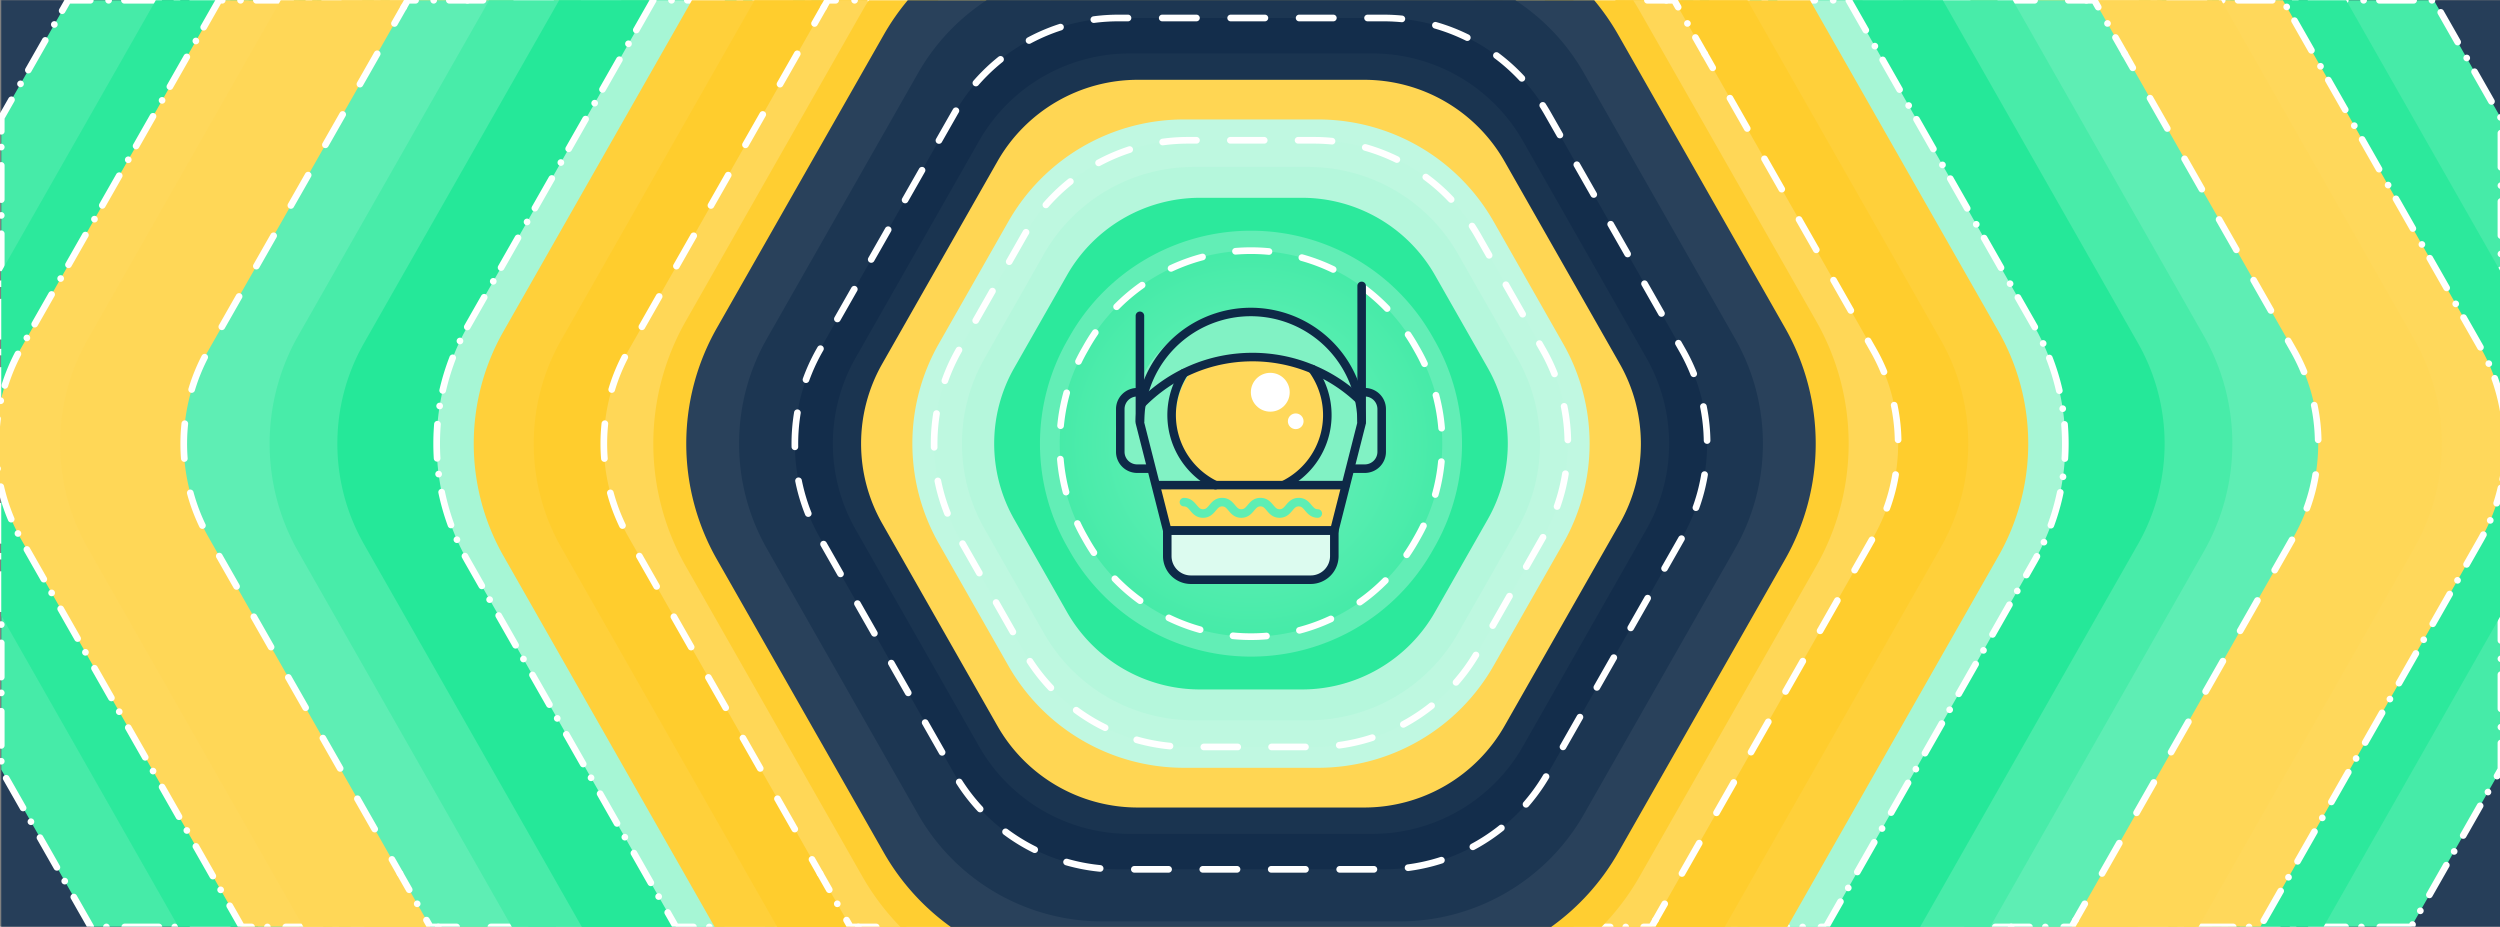 <svg id="Layer_1" data-name="Layer 1" xmlns="http://www.w3.org/2000/svg" xmlns:xlink="http://www.w3.org/1999/xlink" viewBox="0 0 3000 1112"><rect x="0" y="0" width="3000" height="1112" fill="#808080" stroke="none"/><defs><radialGradient id="radial-gradient" cx="1501.184" cy="532.392" r="230.564" gradientUnits="userSpaceOnUse"><stop offset="0" stop-color="#89f3c8"/><stop offset="0.31" stop-color="#64efb7"/><stop offset="1" stop-color="#46eba8"/></radialGradient></defs><title>h3</title><g id="v3"><rect x="1.506" y="0.349" width="2999.61" height="1112" fill="#263e59"/><path d="M3001.116,585.559v337.53l-107.73,189.26h-2784.4l-107.48-188.82v-336.91a233.046,233.046,0,0,1,0-108.46v-336.9L81.716.349h2838.94l80.46,141.35v337.52A232.911,232.911,0,0,1,3001.116,585.559Z" fill="#46eba8" stroke="#fff" stroke-linecap="round" stroke-linejoin="round" stroke-width="8" stroke-dasharray="19 22 0"/><path d="M3001.116,585.559v152.68l-212.95,374.11H214.196l-212.69-373.65v-152.08a233.046,233.046,0,0,1,0-108.46v-152.08L186.916.349h2628.53l185.67,326.19v152.68A232.911,232.911,0,0,1,3001.116,585.559Z" fill="#2ce99c"/><path d="M3001.116,585.559a232.737,232.737,0,0,1-24.35,62.09l-264.52,464.7H290.116l-264.51-464.7a233.02,233.02,0,0,1,0-230.51L262.846.349h2476.67l237.25,416.79a233.015,233.015,0,0,1,24.35,168.42Z" fill="#ffd85b" stroke="#fff" stroke-linecap="round" stroke-linejoin="round" stroke-width="8" stroke-dasharray="19 22 0"/><path d="M2897.076,657.549l-258.88,454.8H364.166l-258.88-454.8a252.999,252.999,0,0,1,0-250.32L336.896.349h2328.58l231.6,406.88A253,253,0,0,1,2897.076,657.549Z" fill="#ffd757"/><path d="M2827.456,651.309l-262.43,461.04H437.336l-262.43-461.04a240.406,240.406,0,0,1,0-237.83L410.066.349h2182.23l235.16,413.13A240.357,240.357,0,0,1,2827.456,651.309Z" fill="#ffd757"/><path d="M2752.176,644.559l-266.27,467.79H516.466l-266.27-467.79a226.701,226.701,0,0,1,0-224.33l239-419.88h2023.98l239,419.88A226.75,226.75,0,0,1,2752.176,644.559Z" fill="#5eeeb4"/><polyline points="2490.605 1104.092 2485.906 1112.349 2476.406 1112.349" fill="none" stroke="#fff" stroke-linecap="round" stroke-linejoin="round" stroke-width="8"/><line x1="2454.39" y1="1112.349" x2="2413.359" y2="1112.349" fill="none" stroke="#fff" stroke-linecap="round" stroke-linejoin="round" stroke-width="8" stroke-dasharray="0 19.014 22.016 0"/><line x1="2413.359" y1="1112.349" x2="525.966" y2="1112.349" fill="none" stroke="#fff" stroke-linecap="round" stroke-linejoin="round" stroke-width="8" stroke-dasharray="19.014 22.016 0 19.014 22.016 0"/><polyline points="525.966 1112.349 516.466 1112.349 511.767 1104.092" fill="none" stroke="#fff" stroke-linecap="round" stroke-linejoin="round" stroke-width="8"/><line x1="500.649" y1="1084.562" x2="479.931" y2="1048.163" fill="none" stroke="#fff" stroke-linecap="round" stroke-linejoin="round" stroke-width="8" stroke-dasharray="0 19.409 22.473 0"/><path d="M479.931,1048.163,250.196,644.559a226.702,226.702,0,0,1,0-224.33L484.497,8.605" fill="none" stroke="#fff" stroke-linecap="round" stroke-linejoin="round" stroke-width="8" stroke-dasharray="19.409 22.473 0 19.409 22.473 0"/><polyline points="484.497 8.605 489.196 0.349 498.696 0.349" fill="none" stroke="#fff" stroke-linecap="round" stroke-linejoin="round" stroke-width="8"/><line x1="520.414" y1="0.349" x2="560.889" y2="0.349" fill="none" stroke="#fff" stroke-linecap="round" stroke-linejoin="round" stroke-width="8" stroke-dasharray="0 18.757 21.718 0"/><line x1="560.889" y1="0.349" x2="2503.676" y2="0.349" fill="none" stroke="#fff" stroke-linecap="round" stroke-linejoin="round" stroke-width="8" stroke-dasharray="18.757 21.718 0 18.757 21.718 0"/><polyline points="2503.676 0.349 2513.176 0.349 2517.875 8.605" fill="none" stroke="#fff" stroke-linecap="round" stroke-linejoin="round" stroke-width="8"/><line x1="2528.992" y1="28.136" x2="2549.711" y2="64.534" fill="none" stroke="#fff" stroke-linecap="round" stroke-linejoin="round" stroke-width="8" stroke-dasharray="0 19.409 22.473 0"/><path d="M2549.711,64.534l202.465,355.695a226.75,226.75,0,0,1,0,224.33l-261.57,459.534" fill="none" stroke="#fff" stroke-linecap="round" stroke-linejoin="round" stroke-width="8" stroke-dasharray="19.409 22.473 0 19.409 22.473 0"/><path d="M2644.556,661.869l-256.42,450.48h-1773.9l-256.42-450.48a261.754,261.754,0,0,1,0-258.96L586.966.349h1828.44l229.15,402.56A261.755,261.755,0,0,1,2644.556,661.869Z" fill="#48eca9"/><path d="M2565.636,652.939l-261.5,459.41H698.226l-261.5-459.41a243.677,243.677,0,0,1,0-241.09l234.23-411.5h1660.45l234.23,411.5A243.677,243.677,0,0,1,2565.636,652.939Z" fill="#25e899"/><path d="M2441.016,673.529l-249.78,438.82h-1380.1l-249.78-438.82a285.299,285.299,0,0,1,0-282.28l222.51-390.9h1434.64l222.51,390.9A285.298,285.298,0,0,1,2441.016,673.529Z" fill="#a6f6d5" stroke="#fff" stroke-linecap="round" stroke-linejoin="round" stroke-width="8" stroke-dasharray="19 22 0"/><path d="M2398.226,667.109l-253.44,445.24h-1287.2l-253.44-445.24a272.324,272.324,0,0,1,0-269.43L830.316.349h1341.74l226.17,397.33A272.324,272.324,0,0,1,2398.226,667.109Z" fill="#ffd03a"/><path d="M2328.996,656.709l-259.36,455.64h-1136.9l-259.36-455.64a251.25,251.25,0,0,1,0-248.63L905.456.349h1191.46l232.08,407.73A251.3,251.3,0,0,1,2328.996,656.709Z" fill="#ffcd2d"/><path d="M2248.096,644.559l-266.27,467.79h-961.28l-266.27-467.79a226.701,226.701,0,0,1,0-224.33l239-419.88h1015.82l239,419.88A226.752,226.752,0,0,1,2248.096,644.559Z" fill="#ffd757"/><polyline points="1986.525 1104.092 1981.826 1112.349 1972.326 1112.349" fill="none" stroke="#fff" stroke-linecap="round" stroke-linejoin="round" stroke-width="8"/><line x1="1950.844" y1="1112.349" x2="1910.809" y2="1112.349" fill="none" stroke="#fff" stroke-linecap="round" stroke-linejoin="round" stroke-width="8" stroke-dasharray="0 18.553 21.482 0"/><line x1="1910.809" y1="1112.349" x2="1030.046" y2="1112.349" fill="none" stroke="#fff" stroke-linecap="round" stroke-linejoin="round" stroke-width="8" stroke-dasharray="18.553 21.482 0 18.553 21.482 0"/><polyline points="1030.046 1112.349 1020.546 1112.349 1015.846 1104.092" fill="none" stroke="#fff" stroke-linecap="round" stroke-linejoin="round" stroke-width="8"/><line x1="1004.73" y1="1084.562" x2="984.011" y2="1048.163" fill="none" stroke="#fff" stroke-linecap="round" stroke-linejoin="round" stroke-width="8" stroke-dasharray="0 19.409 22.473 0"/><path d="M984.011,1048.163,754.276,644.559a226.701,226.701,0,0,1,0-224.33L988.577,8.605" fill="none" stroke="#fff" stroke-linecap="round" stroke-linejoin="round" stroke-width="8" stroke-dasharray="19.409 22.473 0 19.409 22.473 0"/><polyline points="988.577 8.605 993.276 0.349 1002.776 0.349" fill="none" stroke="#fff" stroke-linecap="round" stroke-linejoin="round" stroke-width="8"/><line x1="1025.502" y1="0.349" x2="1067.853" y2="0.349" fill="none" stroke="#fff" stroke-linecap="round" stroke-linejoin="round" stroke-width="8" stroke-dasharray="0 19.627 22.725 0"/><line x1="1067.853" y1="0.349" x2="1999.596" y2="0.349" fill="none" stroke="#fff" stroke-linecap="round" stroke-linejoin="round" stroke-width="8" stroke-dasharray="19.627 22.725 0 19.627 22.725 0"/><polyline points="1999.596 0.349 2009.096 0.349 2013.795 8.605" fill="none" stroke="#fff" stroke-linecap="round" stroke-linejoin="round" stroke-width="8"/><line x1="2024.913" y1="28.136" x2="2045.631" y2="64.534" fill="none" stroke="#fff" stroke-linecap="round" stroke-linejoin="round" stroke-width="8" stroke-dasharray="0 19.409 22.473 0"/><path d="M2045.631,64.534l202.465,355.695a226.75,226.75,0,0,1,0,224.33l-261.57,459.534" fill="none" stroke="#fff" stroke-linecap="round" stroke-linejoin="round" stroke-width="8" stroke-dasharray="19.409 22.473 0 19.409 22.473 0"/><path d="M2179.486,679.369l-211.86,372.2a296.401,296.401,0,0,1-45.81,60.78h-841.26a296.391,296.391,0,0,1-45.81-60.78l-211.87-372.2a297.139,297.139,0,0,1,0-293.95l211.87-372.21q3.735-6.555,7.76-12.86h917.36q4.035,6.3,7.76,12.86l211.86,372.21A297.089,297.089,0,0,1,2179.486,679.369Z" fill="#ffce31"/><path d="M2142.096,671.269l-200.19,351.68a280.176,280.176,0,0,1-80.57,89.4h-720.31a280.399,280.399,0,0,1-80.57-89.4l-200.19-351.68a280.773,280.773,0,0,1,0-277.75l200.19-351.69a281.038,281.038,0,0,1,28.84-41.48h823.78a280.224,280.224,0,0,1,28.83,41.48l200.19,351.69A280.723,280.723,0,0,1,2142.096,671.269Z" fill="#29415b"/><path d="M2082.176,658.279l-181.47,318.81a254.495,254.495,0,0,1-221.16,128.59h-356.72a254.483,254.483,0,0,1-221.16-128.59l-181.47-318.81a254.444,254.444,0,0,1,0-251.77l181.47-318.81a254.272,254.272,0,0,1,82.27-87.35h634.49a254.202,254.202,0,0,1,82.28,87.35l181.47,318.81A254.493,254.493,0,0,1,2082.176,658.279Z" fill="#1c3652"/><path d="M1660.107,21.589H1342.262a226.742,226.742,0,0,0-197.055,114.575L983.514,420.225a226.743,226.743,0,0,0,0,224.335l161.693,284.06a226.742,226.742,0,0,0,197.055,114.575h317.845A226.742,226.742,0,0,0,1857.161,928.62l161.693-284.06a226.743,226.743,0,0,0,0-224.335l-161.693-284.06A226.742,226.742,0,0,0,1660.107,21.589Z" fill="#132d4b"/><path d="M1660.106,21.589H1342.262a226.743,226.743,0,0,0-197.055,114.575L983.515,420.225a226.743,226.743,0,0,0,0,224.335L1145.207,928.62a226.743,226.743,0,0,0,197.055,114.575h317.845A226.742,226.742,0,0,0,1857.161,928.62l161.693-284.06a226.742,226.742,0,0,0,0-224.335l-161.693-284.06A226.742,226.742,0,0,0,1660.106,21.589Z" fill="none" stroke="#fff" stroke-linecap="round" stroke-linejoin="round" stroke-width="8" stroke-dasharray="19.032 22.037 0 19.032 22.037 0"/><path d="M1646.867,64.144H1355.502a207.853,207.853,0,0,0-180.638,105.03L1026.641,429.569a207.852,207.852,0,0,0,0,205.645L1174.863,895.61a207.853,207.853,0,0,0,180.638,105.03h291.365a207.853,207.853,0,0,0,180.638-105.03l148.222-260.396a207.852,207.852,0,0,0,0-205.645L1827.505,169.174A207.853,207.853,0,0,0,1646.867,64.144Z" fill="#1a3450"/><path d="M1637.028,95.766H1365.34a193.816,193.816,0,0,0-168.439,97.937l-138.212,242.81a193.816,193.816,0,0,0,0,191.758l138.212,242.81A193.816,193.816,0,0,0,1365.34,969.018h271.688a193.816,193.816,0,0,0,168.439-97.937l138.212-242.81a193.816,193.816,0,0,0,0-191.758l-138.212-242.81A193.816,193.816,0,0,0,1637.028,95.766Z" fill="#ffd653"/><path d="M1581.719,143.349h-161.07A242.315,242.315,0,0,0,1210.06,265.793l-83.496,146.685a242.315,242.315,0,0,0,0,239.742L1210.06,798.904a242.315,242.315,0,0,0,210.589,122.444h161.07a242.315,242.315,0,0,0,210.589-122.444L1875.804,652.22a242.315,242.315,0,0,0,0-239.742l-83.496-146.685A242.315,242.315,0,0,0,1581.719,143.349Z" fill="#c0f8e1"/><path d="M1576.544,168.349H1425.825A226.742,226.742,0,0,0,1228.77,282.924l-78.13,137.258a226.742,226.742,0,0,0,0,224.335l78.13,137.258a226.742,226.742,0,0,0,197.055,114.575h150.719a226.742,226.742,0,0,0,197.055-114.575l78.13-137.258a226.742,226.742,0,0,0,0-224.335l-78.13-137.258A226.742,226.742,0,0,0,1576.544,168.349Z" fill="#bef8e0"/><path d="M1576.543,168.349H1425.825A226.743,226.743,0,0,0,1228.77,282.924l-78.129,137.258a226.742,226.742,0,0,0,0,224.335L1228.77,781.774a226.743,226.743,0,0,0,197.055,114.575h150.719a226.742,226.742,0,0,0,197.055-114.575l78.13-137.258a226.742,226.742,0,0,0,0-224.335l-78.13-137.258A226.742,226.742,0,0,0,1576.543,168.349Z" fill="none" stroke="#fff" stroke-linecap="round" stroke-linejoin="round" stroke-width="8" stroke-dasharray="18.838 21.813 0 18.838 21.813 0"/><path d="M1569.976,200.349H1432.392a206.71,206.71,0,0,0-179.645,104.452l-71.318,125.29a206.71,206.71,0,0,0,0,204.515l71.318,125.29a206.71,206.71,0,0,0,179.645,104.452h137.584a206.71,206.71,0,0,0,179.645-104.452l71.318-125.29a206.71,206.71,0,0,0,0-204.515l-71.318-125.29A206.71,206.71,0,0,0,1569.976,200.349Z" fill="#b5f7dc"/><path d="M1562.273,237.349H1440.096a183.736,183.736,0,0,0-159.679,92.844l-63.334,111.264a183.736,183.736,0,0,0,0,181.785l63.334,111.264a183.736,183.736,0,0,0,159.679,92.844h122.177a183.736,183.736,0,0,0,159.679-92.844l63.334-111.264a183.736,183.736,0,0,0,0-181.785l-63.334-111.264A183.736,183.736,0,0,0,1562.273,237.349Z" fill="#2ce99c"/><path d="M1501.184,276.849h0a250.173,250.173,0,0,0-217.417,126.415l-3.057,5.37a250.173,250.173,0,0,0,0,247.516l3.057,5.37a250.173,250.173,0,0,0,217.417,126.415h0A250.173,250.173,0,0,0,1718.602,661.52l3.057-5.37a250.173,250.173,0,0,0,0-247.516l-3.057-5.37A250.173,250.173,0,0,0,1501.184,276.849Z" fill="#62eeb6"/><path d="M1501.184,300.783h0a226.742,226.742,0,0,0-197.055,114.575l-2.771,4.867a226.742,226.742,0,0,0,0,224.335l2.771,4.867a226.742,226.742,0,0,0,197.055,114.575h0a226.742,226.742,0,0,0,197.055-114.575l2.771-4.867a226.742,226.742,0,0,0,0-224.335l-2.771-4.867A226.742,226.742,0,0,0,1501.184,300.783Z" fill="url(#radial-gradient)"/><path d="M1501.185,300.783h-.001a226.743,226.743,0,0,0-197.055,114.575l-2.771,4.867a226.742,226.742,0,0,0,0,224.335l2.771,4.867a226.743,226.743,0,0,0,197.055,114.575h.001a226.743,226.743,0,0,0,197.055-114.575l2.771-4.867a226.742,226.742,0,0,0,0-224.335l-2.771-4.867A226.743,226.743,0,0,0,1501.185,300.783Z" fill="none" stroke="#fff" stroke-linecap="round" stroke-linejoin="round" stroke-width="8" stroke-dasharray="18.627 21.568 0 18.627 21.568 0"/><path d="M1400.832,631.523c12.37,9.361,34.474,7.239,49.987,7.288l135.779.435c12.322-5.448,16.504-20.641,18.272-33.997s3.35-28.321,13.696-36.95c9.001-7.508,22.385-8.013,31.244-15.687,11.318-9.804,11.167-27.092,10.102-42.028-.684-9.596-1.532-19.685-6.908-27.663-4.787-7.105-12.386-6.178-17.93-10.943-5.481-4.711-6.512-9.318-9.825-15.887-8-15.859-17.277-30.15-30.072-42.629-24.73-24.119-58.237-39.681-92.95-40.789-59.706-1.907-118.164,38.504-138.192,94.783-1.952,5.485-9.25,4.564-12.778,9.393-7.544,10.329-12.29,25.872-12.23,38.324a65.782,65.782,0,0,0,22.045,48.423l-2.53.391c10.184,4.215,14.926-6.375,24.854-1.587,6.569,3.168,3.02,17.65,4.163,24.852C1390.06,603.017,1399.596,615.609,1400.832,631.523Z" fill="#81f2c4"/><polygon points="1387.558 582.136 1596.775 582.136 1614.504 588.903 1601.169 636.646 1400.725 636.646 1387.558 582.136" fill="#ffd85b"/><path d="M1572.834,695.658H1429.059a28.335,28.335,0,0,1-28.335-28.335v-30.677h200.444v30.677A28.335,28.335,0,0,1,1572.834,695.658Z" fill="#dcfbef"/><path d="M1395.606,631.519v35.8a33.489,33.489,0,0,0,33.45,33.46h143.78a33.498,33.498,0,0,0,33.46-33.46v-35.8Zm200.44,35.8a23.242,23.242,0,0,1-23.21,23.22h-143.78a23.242,23.242,0,0,1-23.21-23.22v-25.55h190.2Z" fill="#0e2947"/><path d="M1464.199,582.136a89.359,89.359,0,0,1-33.045-138.653c16.385-19.854,119.457-20.863,135.823-2.387a89.356,89.356,0,0,1-30.996,141.037Z" fill="#ffd85b"/><path d="M1458.55,587.257a5.097,5.097,0,0,1-2.238-.519,98.588,98.588,0,0,1-39.984-141.724,5.123,5.123,0,1,1,8.629,5.524,88.345,88.345,0,0,0,35.838,126.987,5.125,5.125,0,0,1-2.245,9.732Z" fill="#0e2947"/><path d="M1541.163,586.779a5.125,5.125,0,0,1-2.298-9.707A88.326,88.326,0,0,0,1570.6,445.897a5.125,5.125,0,0,1,8.262-6.064,98.578,98.578,0,0,1-35.408,146.402A5.111,5.111,0,0,1,1541.163,586.779Z" fill="#0e2947"/><path d="M1639.096,505.709v-.01c.01-.01.01-.01,0-.02a138.58,138.58,0,0,0-2.97-26.83c.01-.01,0-.02-.01-.03-.04-.2-.08-.4-.13-.6a.277.277,0,0,0-.03-.13c-.16-.76-.33-1.51-.5-2.27-.36-1.51-.74-3.02-1.15-4.52v-.01c-.52-1.93-1.08-3.83-1.69-5.72q-1.665-5.25-3.75-10.31a138.075,138.075,0,0,0-227.15-43.85c-.02.02-.04.03-.05.05a138.388,138.388,0,0,0-28.63,43.77q-2.085,5.07-3.76,10.34-1.605,5.04-2.84,10.25c-.51,2.17-.96,4.35-1.37,6.55v.01c-.25,1.35-.48,2.7-.69,4.07a138.398,138.398,0,0,0-1.58,19.23c-.01.01-.01.01,0,.02v.01c-.01.58-.01,1.16-.01,1.75v.64l12.49,49.18,1.02,4.01,1.58,6.23,17.73,69.8,1.13,4.45h208.42l1.14-4.49,17.72-69.76.82-3.2v-.01l1.78-7.03,12.34-48.56.15-.62v-.64C1639.106,506.869,1639.106,506.289,1639.096,505.709Zm-28.07,71.3-.74,2.92v.01l-1.7,6.7-.16.61-2.36,9.32-.01.04-8.15,32.07v.01l-.72,2.83h-192.48l-11.24-44.27-1.3-5.11-1.3-5.13-17.83-70.19a127.935,127.935,0,0,1,1.61-19.7l.01-.01a125.714,125.714,0,0,1,4.19-17.81v-.01a127.907,127.907,0,0,1,250.01,37.53Z" fill="#0e2947"/><path d="M1367.909,510.656a5.123,5.123,0,0,1-5.124-5.124V378.919a5.124,5.124,0,0,1,10.247,0V505.532A5.123,5.123,0,0,1,1367.909,510.656Z" fill="#0e2947"/><path d="M1633.986,510.656a5.123,5.123,0,0,1-5.123-5.124V343.169a5.124,5.124,0,1,1,10.247,0V505.532A5.123,5.123,0,0,1,1633.986,510.656Z" fill="#0e2947"/><path d="M1378.271,567.524h-13.733a25.355,25.355,0,0,1-25.326-25.324V490.893a25.355,25.355,0,0,1,25.326-25.324h5.824a5.124,5.124,0,0,1,0,10.247h-5.824a15.095,15.095,0,0,0-15.079,15.077v51.306a15.095,15.095,0,0,0,15.079,15.077h13.733a5.124,5.124,0,1,1,0,10.247Z" fill="#0e2947"/><path d="M1637.832,567.524h-13.735a5.124,5.124,0,0,1,0-10.247h13.735a15.094,15.094,0,0,0,15.077-15.077V490.893a15.094,15.094,0,0,0-15.077-15.077h-5.824a5.124,5.124,0,0,1,0-10.247h5.824a25.354,25.354,0,0,1,25.324,25.324v51.306A25.354,25.354,0,0,1,1637.832,567.524Z" fill="#0e2947"/><path d="M1369.34,490.326a5.124,5.124,0,0,1-3.666-8.703c36.689-37.578,85.478-58.272,137.381-58.272A191.208,191.208,0,0,1,1634.58,475.87a5.124,5.124,0,0,1-7.028,7.459,180.993,180.993,0,0,0-124.497-49.73c-49.119,0-95.305,19.599-130.049,55.184A5.106,5.106,0,0,1,1369.34,490.326Z" fill="#0e2947"/><path d="M1614.504,587.252H1387.557a5.124,5.124,0,1,1,0-10.247h226.947a5.124,5.124,0,1,1,0,10.247Z" fill="#0e2947"/><circle cx="1524.334" cy="470.693" r="23.304" fill="#fff"/><circle cx="1554.867" cy="505.532" r="9.422" fill="#fff"/><path d="M1581.419,621.344c-8.129,0-12.335-5.005-15.406-8.659-2.84-3.379-4.348-5.003-7.559-5.003-3.209,0-4.717,1.624-7.555,5.003-3.07,3.654-7.275,8.659-15.402,8.659s-12.334-5.005-15.404-8.659c-2.84-3.379-4.348-5.003-7.559-5.003-3.214,0-4.722,1.624-7.562,5.005-3.072,3.653-7.28,8.658-15.409,8.658-8.127,0-12.334-5.005-15.404-8.659-2.84-3.379-4.348-5.003-7.559-5.003-3.216,0-4.725,1.624-7.569,5.005-3.072,3.654-7.28,8.658-15.411,8.658s-12.339-5.003-15.411-8.658c-2.844-3.381-4.353-5.005-7.569-5.005a5.124,5.124,0,0,1,0-10.247c8.131,0,12.339,5.003,15.411,8.658,2.844,3.381,4.353,5.005,7.569,5.005s4.725-1.625,7.569-5.005c3.072-3.654,7.28-8.658,15.411-8.658,8.127,0,12.334,5.005,15.404,8.659,2.84,3.379,4.348,5.003,7.559,5.003,3.214,0,4.723-1.625,7.565-5.005,3.071-3.654,7.277-8.658,15.406-8.658,8.127,0,12.334,5.005,15.404,8.659,2.84,3.379,4.348,5.003,7.559,5.003s4.718-1.625,7.557-5.003c3.071-3.654,7.275-8.659,15.401-8.659,8.127,0,12.334,5.003,15.404,8.658,2.84,3.381,4.348,5.005,7.56,5.005a5.124,5.124,0,0,1,0,10.247Z" fill="#5eeeb4"/></g></svg>